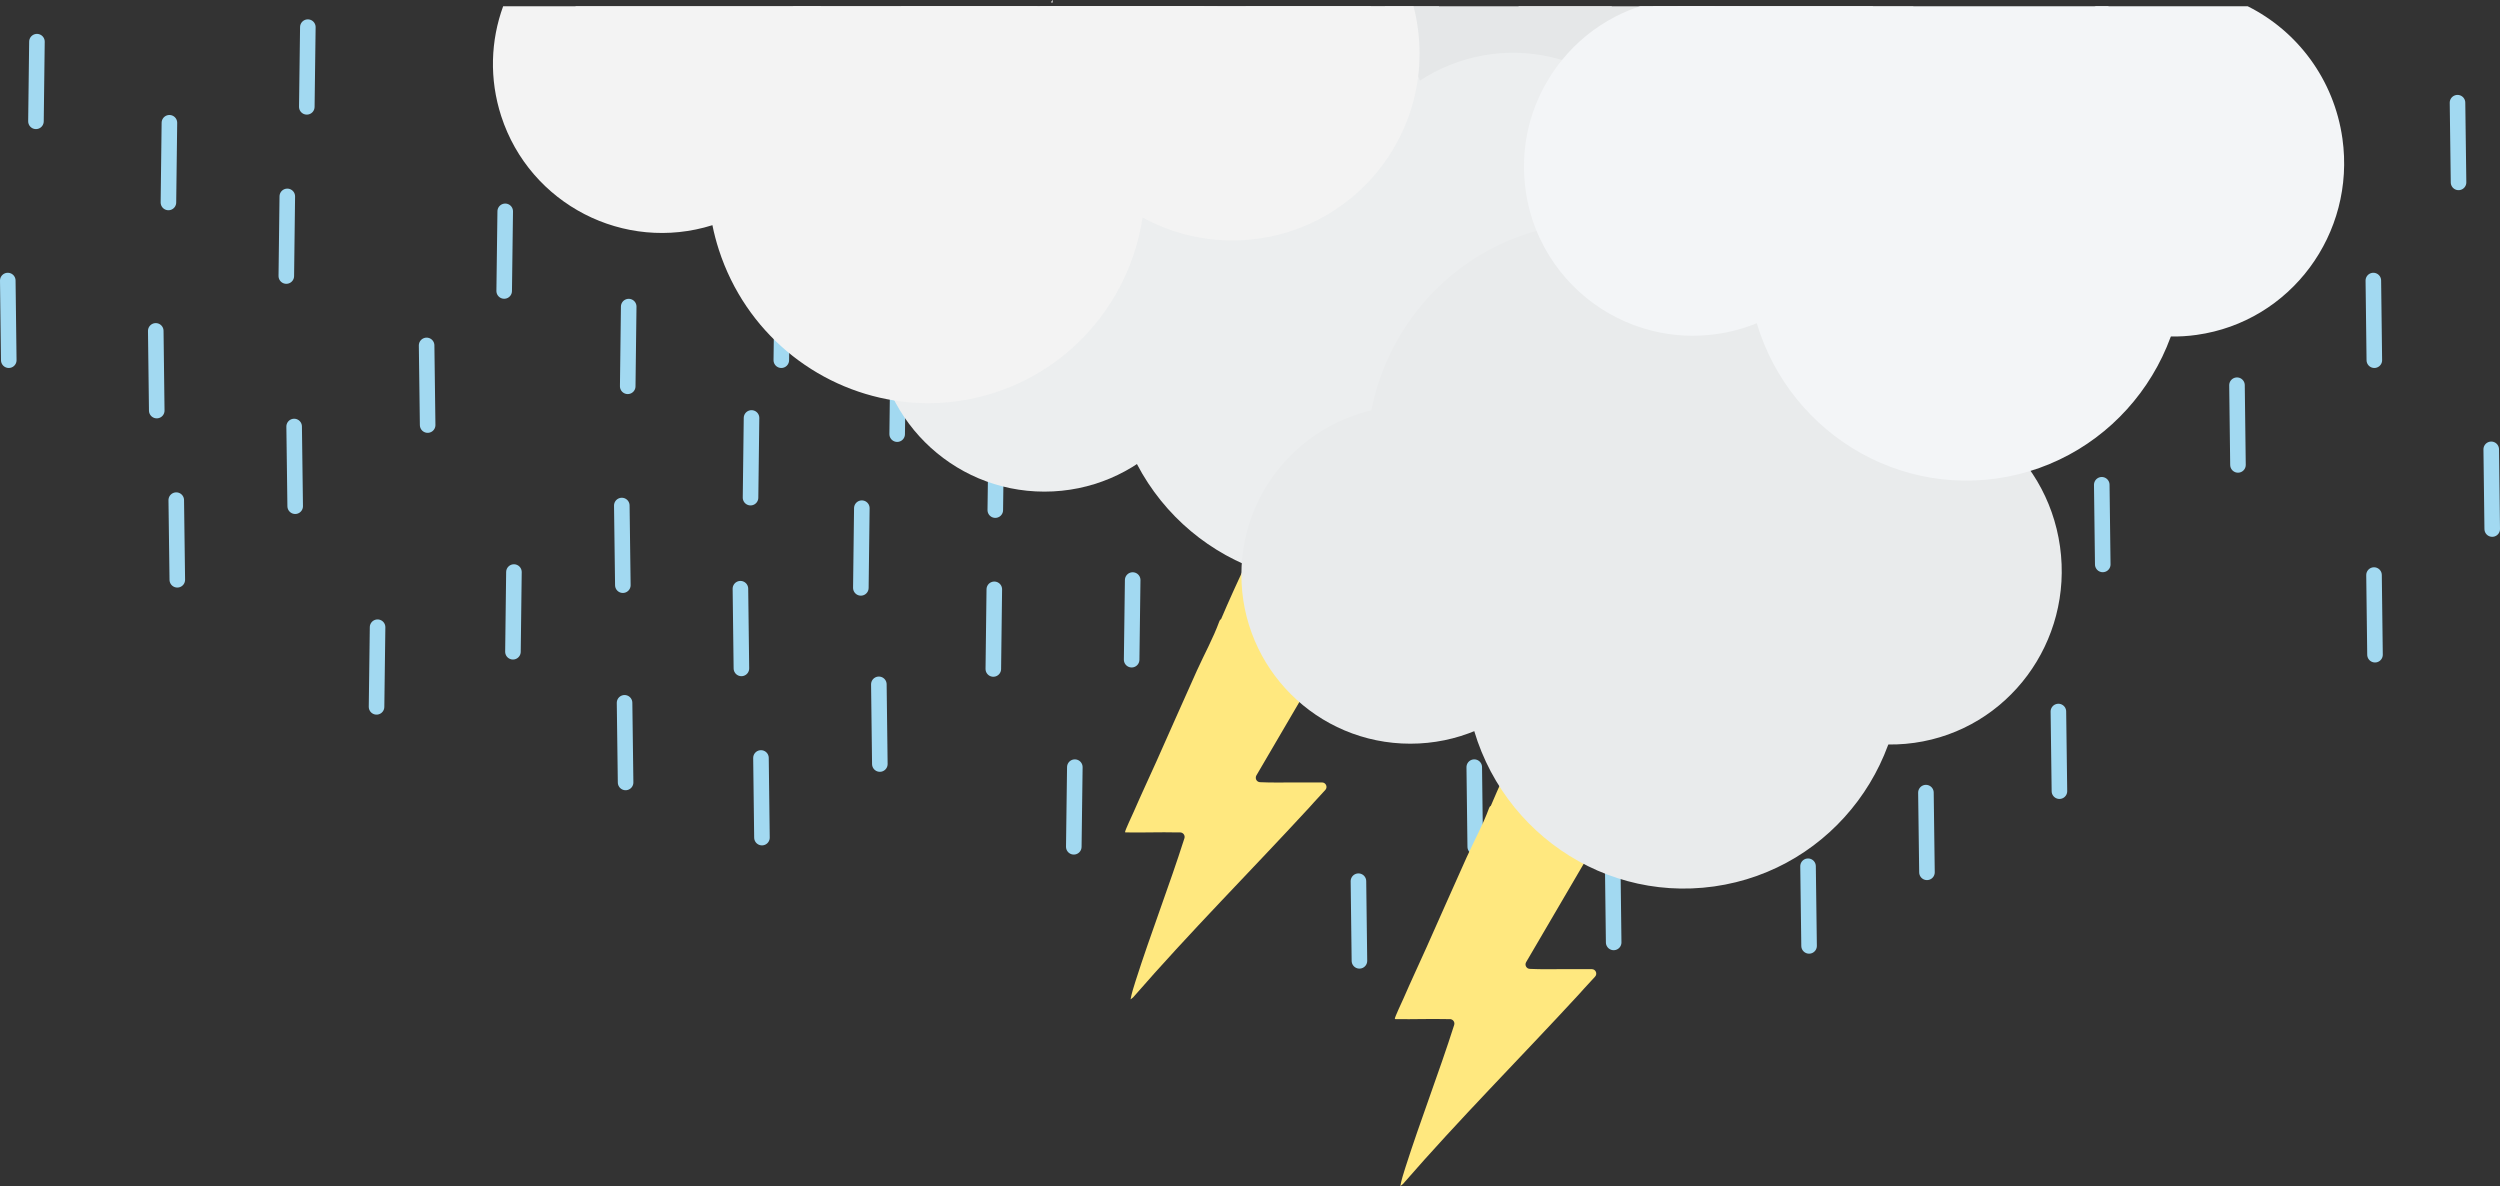 <?xml version="1.0" encoding="UTF-8"?>
<svg id="Laag_1" data-name="Laag 1" xmlns="http://www.w3.org/2000/svg" viewBox="0 0 481.82 228.59"><rect x="0" y="0" width="481.82" height="228.59" fill="#333333" stroke="none"/>
  <defs>
    <style>
      .cls-1, .cls-2, .cls-3, .cls-4, .cls-5, .cls-6, .cls-7, .cls-8, .cls-9, .cls-10, .cls-11 {
        stroke-width: 0px;
      }

      .cls-1, .cls-12 {
        fill: none;
      }

      .cls-2 {
        fill: #f3f3f3;
      }

      .cls-3 {
        fill: #c9c9cb;
      }

      .cls-4 {
        fill: #f3f5f7;
      }

      .cls-5 {
        fill: #e5e7e8;
      }

      .cls-6 {
        fill: #b2b2b2;
      }

      .cls-7 {
        fill: #e9ebec;
      }

      .cls-8 {
        fill: #a5a4a4;
      }

      .cls-9 {
        fill: #eceeef;
      }

      .cls-10 {
        fill: #c6c3c4;
      }

      .cls-12 {
        stroke: #a2d9f1;
        stroke-linecap: round;
        stroke-miterlimit: 10;
        stroke-width: 3px;
      }

      .cls-11 {
        fill: #ffe87f;
      }
    </style>
  </defs>
  <g id="Laag_6" data-name="Laag 6">
    <line class="cls-12" x1="351.62" y1="103.14" x2="351.81" y2="118.5"/>
    <line class="cls-12" x1="284.32" y1="163.2" x2="284.13" y2="147.85"/>
    <line class="cls-12" x1="310.62" y1="151" x2="310.42" y2="135.65"/>
    <line class="cls-12" x1="311" y1="181.63" x2="310.81" y2="166.28"/>
    <line class="cls-12" x1="288.09" y1="180.46" x2="288.28" y2="195.81"/>
    <line class="cls-12" x1="329.53" y1="136.36" x2="329.34" y2="121.01"/>
    <line class="cls-12" x1="336.53" y1="165.99" x2="336.34" y2="150.64"/>
    <line class="cls-12" x1="344.7" y1="149.69" x2="344.51" y2="134.33"/>
    <line class="cls-12" x1="371.38" y1="168.12" x2="371.18" y2="152.76"/>
    <line class="cls-12" x1="473.83" y1="35.15" x2="473.63" y2="19.79"/>
    <line class="cls-12" x1="348.46" y1="166.95" x2="348.66" y2="182.3"/>
    <line class="cls-12" x1="396.91" y1="152.48" x2="396.71" y2="137.13"/>
    <line class="cls-12" x1="120.04" y1="112.78" x2="119.84" y2="97.43"/>
    <line class="cls-12" x1="30.21" y1="79.13" x2="30.02" y2="63.77"/>
    <line class="cls-12" x1="1.69" y1="69.42" x2="1.5" y2="54.07"/>
    <line class="cls-12" x1="56.89" y1="97.56" x2="56.69" y2="82.2"/>
    <line class="cls-12" x1="33.97" y1="96.39" x2="34.17" y2="111.74"/>
    <line class="cls-12" x1="82.42" y1="81.92" x2="82.22" y2="66.57"/>
    <line class="cls-12" x1="59.13" y1="20.59" x2="59.33" y2="5.23"/>
    <line class="cls-12" x1="32.46" y1="39.02" x2="32.65" y2="23.66"/>
    <line class="cls-12" x1="55.37" y1="37.85" x2="55.18" y2="53.2"/>
    <line class="cls-12" x1="6.93" y1="23.38" x2="7.12" y2="8.03"/>
    <line class="cls-12" x1="357.79" y1="148.6" x2="357.6" y2="133.25"/>
    <line class="cls-12" x1="381.27" y1="111.79" x2="381.46" y2="127.14"/>
    <line class="cls-12" x1="261.81" y1="169.83" x2="262" y2="185.18"/>
    <line class="cls-12" x1="457.6" y1="69.42" x2="457.41" y2="54.07"/>
    <line class="cls-12" x1="480.32" y1="101.96" x2="480.13" y2="86.6"/>
    <line class="cls-12" x1="457.54" y1="110.83" x2="457.73" y2="126.18"/>
    <line class="cls-12" x1="431.13" y1="74.24" x2="431.32" y2="89.6"/>
    <line class="cls-12" x1="405.07" y1="93.43" x2="405.26" y2="108.78"/>
    <line class="cls-12" x1="378.37" y1="79.26" x2="378.56" y2="94.62"/>
    <line class="cls-12" x1="150.78" y1="54.07" x2="150.58" y2="69.42"/>
    <line class="cls-12" x1="218.1" y1="127.14" x2="218.3" y2="111.79"/>
    <line class="cls-12" x1="191.82" y1="98.31" x2="192.02" y2="82.95"/>
    <line class="cls-12" x1="191.44" y1="128.93" x2="191.63" y2="113.58"/>
    <line class="cls-12" x1="207.15" y1="147.85" x2="206.95" y2="163.2"/>
    <line class="cls-12" x1="172.91" y1="83.67" x2="173.1" y2="68.31"/>
    <line class="cls-12" x1="165.91" y1="113.3" x2="166.1" y2="97.94"/>
    <line class="cls-12" x1="144.65" y1="95.91" x2="144.84" y2="80.55"/>
    <line class="cls-12" x1="121.17" y1="59.09" x2="120.98" y2="74.45"/>
    <line class="cls-12" x1="240.48" y1="144.63" x2="240.29" y2="159.99"/>
    <line class="cls-12" x1="142.89" y1="128.82" x2="142.7" y2="113.46"/>
    <line class="cls-12" x1="169.57" y1="147.25" x2="169.38" y2="131.89"/>
    <line class="cls-12" x1="146.66" y1="146.08" x2="146.85" y2="161.43"/>
    <line class="cls-12" x1="120.37" y1="135.45" x2="120.57" y2="150.8"/>
    <line class="cls-12" x1="72.77" y1="120.88" x2="72.57" y2="136.23"/>
    <line class="cls-12" x1="99.05" y1="110.25" x2="98.86" y2="125.61"/>
    <line class="cls-12" x1="97.37" y1="40.73" x2="97.17" y2="56.08"/>
    <line class="cls-12" x1="124.07" y1="26.57" x2="123.88" y2="41.92"/>
    <path class="cls-11" d="M263.74,109.73c.06.02.19.06.34.11.54.16.79.78.5,1.27h0l-22.44,38.34c-.33.56.05,1.27.7,1.3,1.99.11,5.56.05,6.07.05h5.88c.75,0,1.14.89.64,1.44-.87.96-1.93,2.1-2.18,2.37-.32.35-.63.71-.95,1.06-11.26,12.22-23.01,24.01-33.92,36.56-.04.04-.09.08-.14.11-.12.08-.21.19-.35.27.21-1.18.59-2.35.95-3.49,2.95-9.24,6.5-18.36,9.43-27.56.18-.56-.24-1.13-.83-1.13h-.66c-3.21-.08-6.42.06-9.63,0-.02-.03-.23.05-.32-.05-.07-.22,1.46-3.43,1.69-3.97,1.4-3.23,2.9-6.42,4.34-9.63,2.62-5.85,5.19-11.73,7.83-17.57,1.42-3.14,3.12-6.21,4.3-9.44.06-.17.15-.34.31-.42.02,0,.03-.02.04-.04,1.54-3.65,3.21-7.25,4.87-10.85.26-.56,1.64-3.85,2.38-5.27.2-.39.66-.56,1.07-.41,6.6,2.51,13.48,4.38,20.05,6.95h.03Z"/>
    <path class="cls-11" d="M315.73,145.71c.06.02.19.06.34.11.54.16.79.78.5,1.27h0l-22.44,38.34c-.33.56.05,1.27.7,1.3,1.99.11,5.56.05,6.07.05h5.88c.75,0,1.14.89.64,1.44-.87.96-1.93,2.1-2.18,2.37-.32.35-.63.71-.95,1.06-11.26,12.22-23.01,24.01-33.92,36.56-.04.04-.09.08-.14.11-.12.08-.21.19-.35.27.21-1.18.59-2.35.95-3.49,2.95-9.24,6.5-18.36,9.43-27.56.18-.56-.24-1.13-.83-1.13h-.66c-3.21-.08-6.42.06-9.63,0-.02-.03-.23.05-.32-.05-.07-.22,1.46-3.43,1.69-3.97,1.4-3.23,2.9-6.42,4.34-9.63,2.62-5.85,5.19-11.73,7.83-17.57,1.42-3.14,3.12-6.21,4.3-9.44.06-.17.15-.34.31-.42.02,0,.03-.02.04-.04,1.54-3.65,3.21-7.25,4.87-10.85.26-.56,1.64-3.85,2.38-5.27.2-.39.66-.56,1.07-.41,6.6,2.51,13.48,4.38,20.05,6.95h.03Z"/>
  </g>
  <g>
    <path class="cls-3" d="M277.33,1.21c.01,4.17-1.39,8.1-3.81,11.26-.24.34-.51.67-.8.99-1.87,2.15-4.24,3.88-6.96,4.98-1.4.57-2.9.98-4.46,1.2-10.18,1.43-19.6-5.66-21.03-15.84-.12-.87-.18-1.73-.18-2.6h37.24Z"/>
    <path class="cls-5" d="M312.16,17.34c-.21.87-.47,1.72-.78,2.56-2.76,7.63-9.24,13.6-17.53,15.36-.55.12-1.1.22-1.67.3-5.35.75-10.55-.34-14.95-2.82-2.87-1.58-5.39-3.77-7.41-6.39-1.15-1.49-2.14-3.14-2.94-4.89-.43-.97-.81-1.97-1.11-3.02-.36-1.17-.62-2.39-.8-3.65-.56-4.01-.13-7.92,1.12-11.47.24-.72.52-1.42.84-2.11h43.67c.3.64.56,1.29.8,1.96.57,1.56.98,3.22,1.22,4.93.45,3.18.27,6.3-.45,9.24Z"/>
    <circle id="Ellipse_3" data-name="Ellipse 3" class="cls-9" cx="201.29" cy="62.17" r="32.58"/>
    <ellipse id="Ellipse_4" data-name="Ellipse 4" class="cls-9" cx="256.35" cy="69.71" rx="42.11" ry="42.61" transform="translate(-8.72 87.33) rotate(-19.01)"/>
    <path class="cls-8" d="M202.95,0c-.06.18-.11.36-.16.54-.07-.06-.13-.11-.2-.15.12-.13.24-.27.36-.39Z"/>
    <path class="cls-8" d="M233.62,28.85c-2.26,2.43-5.15,4.37-8.52,5.53-1.45.5-2.93.83-4.39,1-.25.03-.5.06-.75.08h-.01c-3.34.28-6.63-.26-9.64-1.48-2.45-1-4.72-2.46-6.64-4.31-1.45-1.39-2.73-3.01-3.74-4.82-.63-1.1-1.16-2.27-1.59-3.52-.26-.75-.47-1.51-.64-2.27-.38-1.67-.54-3.36-.5-5.02.06-3.27.89-6.45,2.38-9.3.64-1.24,1.41-2.42,2.3-3.53h32.71c1.51,1.85,2.73,4.01,3.55,6.39,2.63,7.64.62,15.73-4.53,21.24Z"/>
    <circle id="Ellipse_6" data-name="Ellipse 6" class="cls-9" cx="214.44" cy="46.51" r="26.07"/>
    <path class="cls-5" d="M330.48,1.21c-.14,7.63-4.77,14.4-11.62,17.24-.88.38-1.8.68-2.77.91-.43.11-.86.2-1.3.28h-.01c-.18.03-.35.06-.53.08-.96.14-1.92.19-2.87.17-4.8-.06-9.27-1.96-12.65-5.14-1.35-1.27-2.53-2.76-3.49-4.4-1.2-2.09-2.03-4.46-2.39-7-.1-.72-.16-1.43-.18-2.14h37.8Z"/>
    <circle id="Ellipse_12" data-name="Ellipse 12" class="cls-7" cx="271.81" cy="110.77" r="32.56"/>
    <ellipse id="Ellipse_7" data-name="Ellipse 7" class="cls-9" cx="291.9" cy="43.69" rx="33.09" ry="33.59" transform="translate(1.69 97.49) rotate(-19.01)"/>
    <ellipse id="Ellipse_9" data-name="Ellipse 9" class="cls-7" cx="324.41" cy="128.68" rx="42.08" ry="42.58" transform="translate(-14.75 46.4) rotate(-8)"/>
    <path class="cls-8" d="M202.95,0c-.06.18-.11.36-.16.54-.07-.06-.13-.11-.2-.15.12-.13.24-.27.36-.39Z"/>
    <path class="cls-9" d="M277.22,32.74v.15c.07,11.45-4.22,22.43-11.8,30.71-4.82,5.26-10.97,9.43-18.18,11.91-5.76,1.98-11.65,2.71-17.38,2.31-5.37-.36-10.59-1.7-15.43-3.91-1.03-.46-2.03-.97-3.04-1.52,0-.01-.01-.01-.01-.01h-.01c-2.15-1.18-4.22-2.54-6.16-4.08-6.62-5.19-11.89-12.32-14.85-20.91-.65-1.88-1.16-3.78-1.55-5.67-.64-3.09-.95-6.19-.94-9.26,0-1.19.05-2.38.15-3.57.33-4.08,1.21-8.06,2.59-11.83,2.05-5.63,5.21-10.81,9.31-15.21.2-.22.4-.44.62-.65h63.59c.69.68,1.34,1.38,1.96,2.11,2.62,3.01,4.87,6.4,6.64,10.14.21.42.4.85.59,1.28.11.26.23.51.32.77h0c.4.92.75,1.85,1.08,2.81,1.64,4.77,2.45,9.63,2.5,14.42Z"/>
    <circle id="Ellipse_13" data-name="Ellipse 13" class="cls-3" cx="297.55" cy="67.19" r="21.04"/>
    <path id="Ellipse_14" data-name="Ellipse 14" class="cls-9" d="M284.08,72.11c14.25-2,27.42,7.92,29.42,22.17s-7.92,27.42-22.17,29.42"/>
    <ellipse id="Ellipse_10" data-name="Ellipse 10" class="cls-7" cx="364.27" cy="109.92" rx="33.07" ry="33.57" transform="translate(-11.75 51.77) rotate(-8)"/>
    <ellipse id="Ellipse_11" data-name="Ellipse 11" class="cls-7" cx="308.06" cy="87.97" rx="44.59" ry="45.09" transform="translate(-9.24 43.73) rotate(-8)"/>
    <path class="cls-4" d="M336.42,1.21c5.02,1.65,9.55,4.51,13.21,8.27,1.74,1.79,3.29,3.8,4.59,5.97,2.17,3.63,3.67,7.74,4.29,12.17.6,4.3.34,8.52-.67,12.48-1.19,4.76-3.45,9.15-6.53,12.86-2.32,2.8-5.11,5.21-8.28,7.11-1.41.85-2.9,1.6-4.45,2.22-2.44,1-5.06,1.72-7.8,2.1-4.2.59-8.32.35-12.19-.6h0c-.1-.02-.19-.04-.28-.07-9.35-2.35-17.27-8.8-21.44-17.58-.27-.54-.51-1.1-.74-1.66-1-2.44-1.72-5.06-2.1-7.81-.07-.48-.12-.95-.16-1.42-.73-7.44,1.13-14.59,4.89-20.5.69-1.12,1.46-2.18,2.31-3.21,2.8-3.44,6.3-6.31,10.34-8.38,1.5-.77,3.08-1.43,4.72-1.96h20.31Z"/>
    <path class="cls-2" d="M142.9,41.07c-1.65.88-3.42,1.63-5.26,2.23-.11.04-.23.07-.34.1-17,5.34-35.18-4.02-40.7-21.01-2.33-7.18-2.03-14.6.37-21.18h61.2c.13.35.25.7.37,1.06,4.96,15.26-1.95,31.52-15.64,38.8Z"/>
    <ellipse id="Ellipse_15" data-name="Ellipse 15" class="cls-4" cx="378.86" cy="50.06" rx="42.08" ry="42.58" transform="translate(-3.28 53.21) rotate(-8)"/>
    <path class="cls-2" d="M220.71,35.38c0,.21,0,.41-.01.62-.02,1.99-.18,3.98-.49,5.92-1.57,10.33-6.9,19.79-15,26.39-.69.58-1.4,1.12-2.14,1.64-3.38,2.41-7.17,4.36-11.33,5.71-6.45,2.09-13.06,2.54-19.35,1.53-15.26-2.4-28.7-13.2-33.84-29.03-.51-1.58-.93-3.18-1.25-4.77-.32-1.59-.55-3.18-.69-4.76-1.3-14.59,4.99-28.74,16.35-37.43h50.75c5.24,3.95,9.61,9.16,12.63,15.35.65,1.33,1.24,2.71,1.75,4.13.18.48.35.97.51,1.47,1.42,4.39,2.1,8.84,2.11,13.22Z"/>
    <path class="cls-6" d="M336.42,1.21h32.39c-1.26,1.68-2.77,3.18-4.49,4.41-2.69,1.95-5.88,3.29-9.4,3.79-1.8.25-3.58.27-5.3.07-5.8-.65-11.01-3.71-14.45-8.27h1.24Z"/>
    <path class="cls-4" d="M336.42,1.21h24.49c1.28,1.33,2.43,2.81,3.42,4.41.74,1.19,1.38,2.45,1.92,3.77.81,1.97,1.39,4.08,1.7,6.28,1.36,9.71-2.82,18.92-10.12,24.44-3.42,2.58-7.51,4.35-12.05,4.99-2.99.42-5.93.31-8.73-.26-.97-.18-1.91-.43-2.85-.73h-.01c-3.59-1.15-6.85-3.07-9.61-5.58-4.33-3.93-7.35-9.35-8.24-15.6-.09-.61-.15-1.23-.19-1.84h0c-.05-.58-.07-1.15-.07-1.71-.01-3.38.63-6.63,1.82-9.64,1.25-3.18,3.13-6.07,5.49-8.52h13.02Z"/>
    <path class="cls-4" d="M423.38,64.54c-1.68.24-3.36.34-5.01.31-12.68-.16-24.06-7.73-29.44-19.08-1.45-3.04-2.47-6.35-2.97-9.87-1.35-9.65,1.47-18.91,7.09-25.88,2.93-3.65,6.61-6.67,10.87-8.81h29.28c9.52,4.75,16.63,14.05,18.25,25.49,2.58,18.36-9.99,35.3-28.08,37.84Z"/>
    <path class="cls-1" d="M202.79.54c-.07-.06-.13-.11-.2-.15.12-.13.24-.27.36-.39-.06.18-.11.36-.16.54Z"/>
    <path class="cls-1" d="M406.35,1.21h-2.41c.72-.36,1.45-.7,2.21-1,.07.33.14.66.2,1Z"/>
    <path class="cls-4" d="M336.42,1.21h69.93c.11.64.22,1.28.31,1.93.71,5.05.56,10.01-.32,14.75-2.11,11.24-8.41,21.19-17.4,27.88-5.74,4.25-12.59,7.17-20.15,8.24-6.02.84-11.94.43-17.48-1.04-5.19-1.38-10.05-3.69-14.38-6.76-.93-.67-1.84-1.36-2.72-2.09h-.01c-7.63-6.36-13.21-15.26-15.34-25.65-.2-.95-.36-1.91-.5-2.9-.27-1.96-.42-3.91-.44-5.83-.04-2.9.2-5.74.69-8.52h17.82Z"/>
    <path class="cls-2" d="M199.95,1.21c0,.22-.02.44-.04.65-.07.96-.18,1.92-.33,2.88-.46,3.2-1.26,6.31-2.38,9.3-.57,1.54-1.23,3.06-1.97,4.52-1.89,3.77-4.32,7.25-7.2,10.35-4.96,5.33-11.29,9.5-18.68,11.89-8.91,2.9-18.08,2.81-26.44.27-2.15-.64-4.26-1.45-6.29-2.42-10.81-5.14-19.6-14.6-23.61-26.95-1.13-3.48-1.82-6.99-2.09-10.48h89.05Z"/>
    <path class="cls-2" d="M273.53,12.47c-.04.76-.11,1.52-.21,2.27-.04.37-.09.74-.16,1.1-.56,3.69-1.7,7.22-3.35,10.5-.44.9-.93,1.78-1.45,2.65-2.41,3.97-5.57,7.46-9.35,10.26h-.01c-4.19,3.13-9.13,5.37-14.6,6.43-1.3.25-2.6.43-3.89.54-3.87.33-7.66.02-11.28-.84h-.01c-2.12-.5-4.18-1.19-6.15-2.05-.97-.43-1.93-.9-2.86-1.41-3.73-2.03-7.08-4.73-9.9-7.95-1.04-1.2-2.01-2.47-2.9-3.81-1.51-2.28-2.78-4.76-3.74-7.4-.4-1.07-.74-2.17-1.03-3.3-.2-.75-.38-1.52-.53-2.3-1.06-5.47-.83-10.89.49-15.95h69.82c.19.71.36,1.44.5,2.18.59,3.06.78,6.1.6,9.08Z"/>
    <path class="cls-10" d="M202.95,0c-.06.18-.11.36-.16.54-.07-.06-.13-.11-.2-.15.12-.13.24-.27.36-.39Z"/>
    <path class="cls-2" d="M232.12,1.21c-3.27,6.68-8.79,12.18-15.78,15.35-2.27,1.02-4.7,1.81-7.25,2.3-2.16.42-4.32.62-6.43.6-1.67-.01-3.33-.15-4.95-.41-.84-.13-1.66-.3-2.47-.5-1.58-.38-3.13-.87-4.62-1.48-7.31-2.99-13.45-8.58-16.99-15.86h58.51Z"/>
  </g>
</svg>